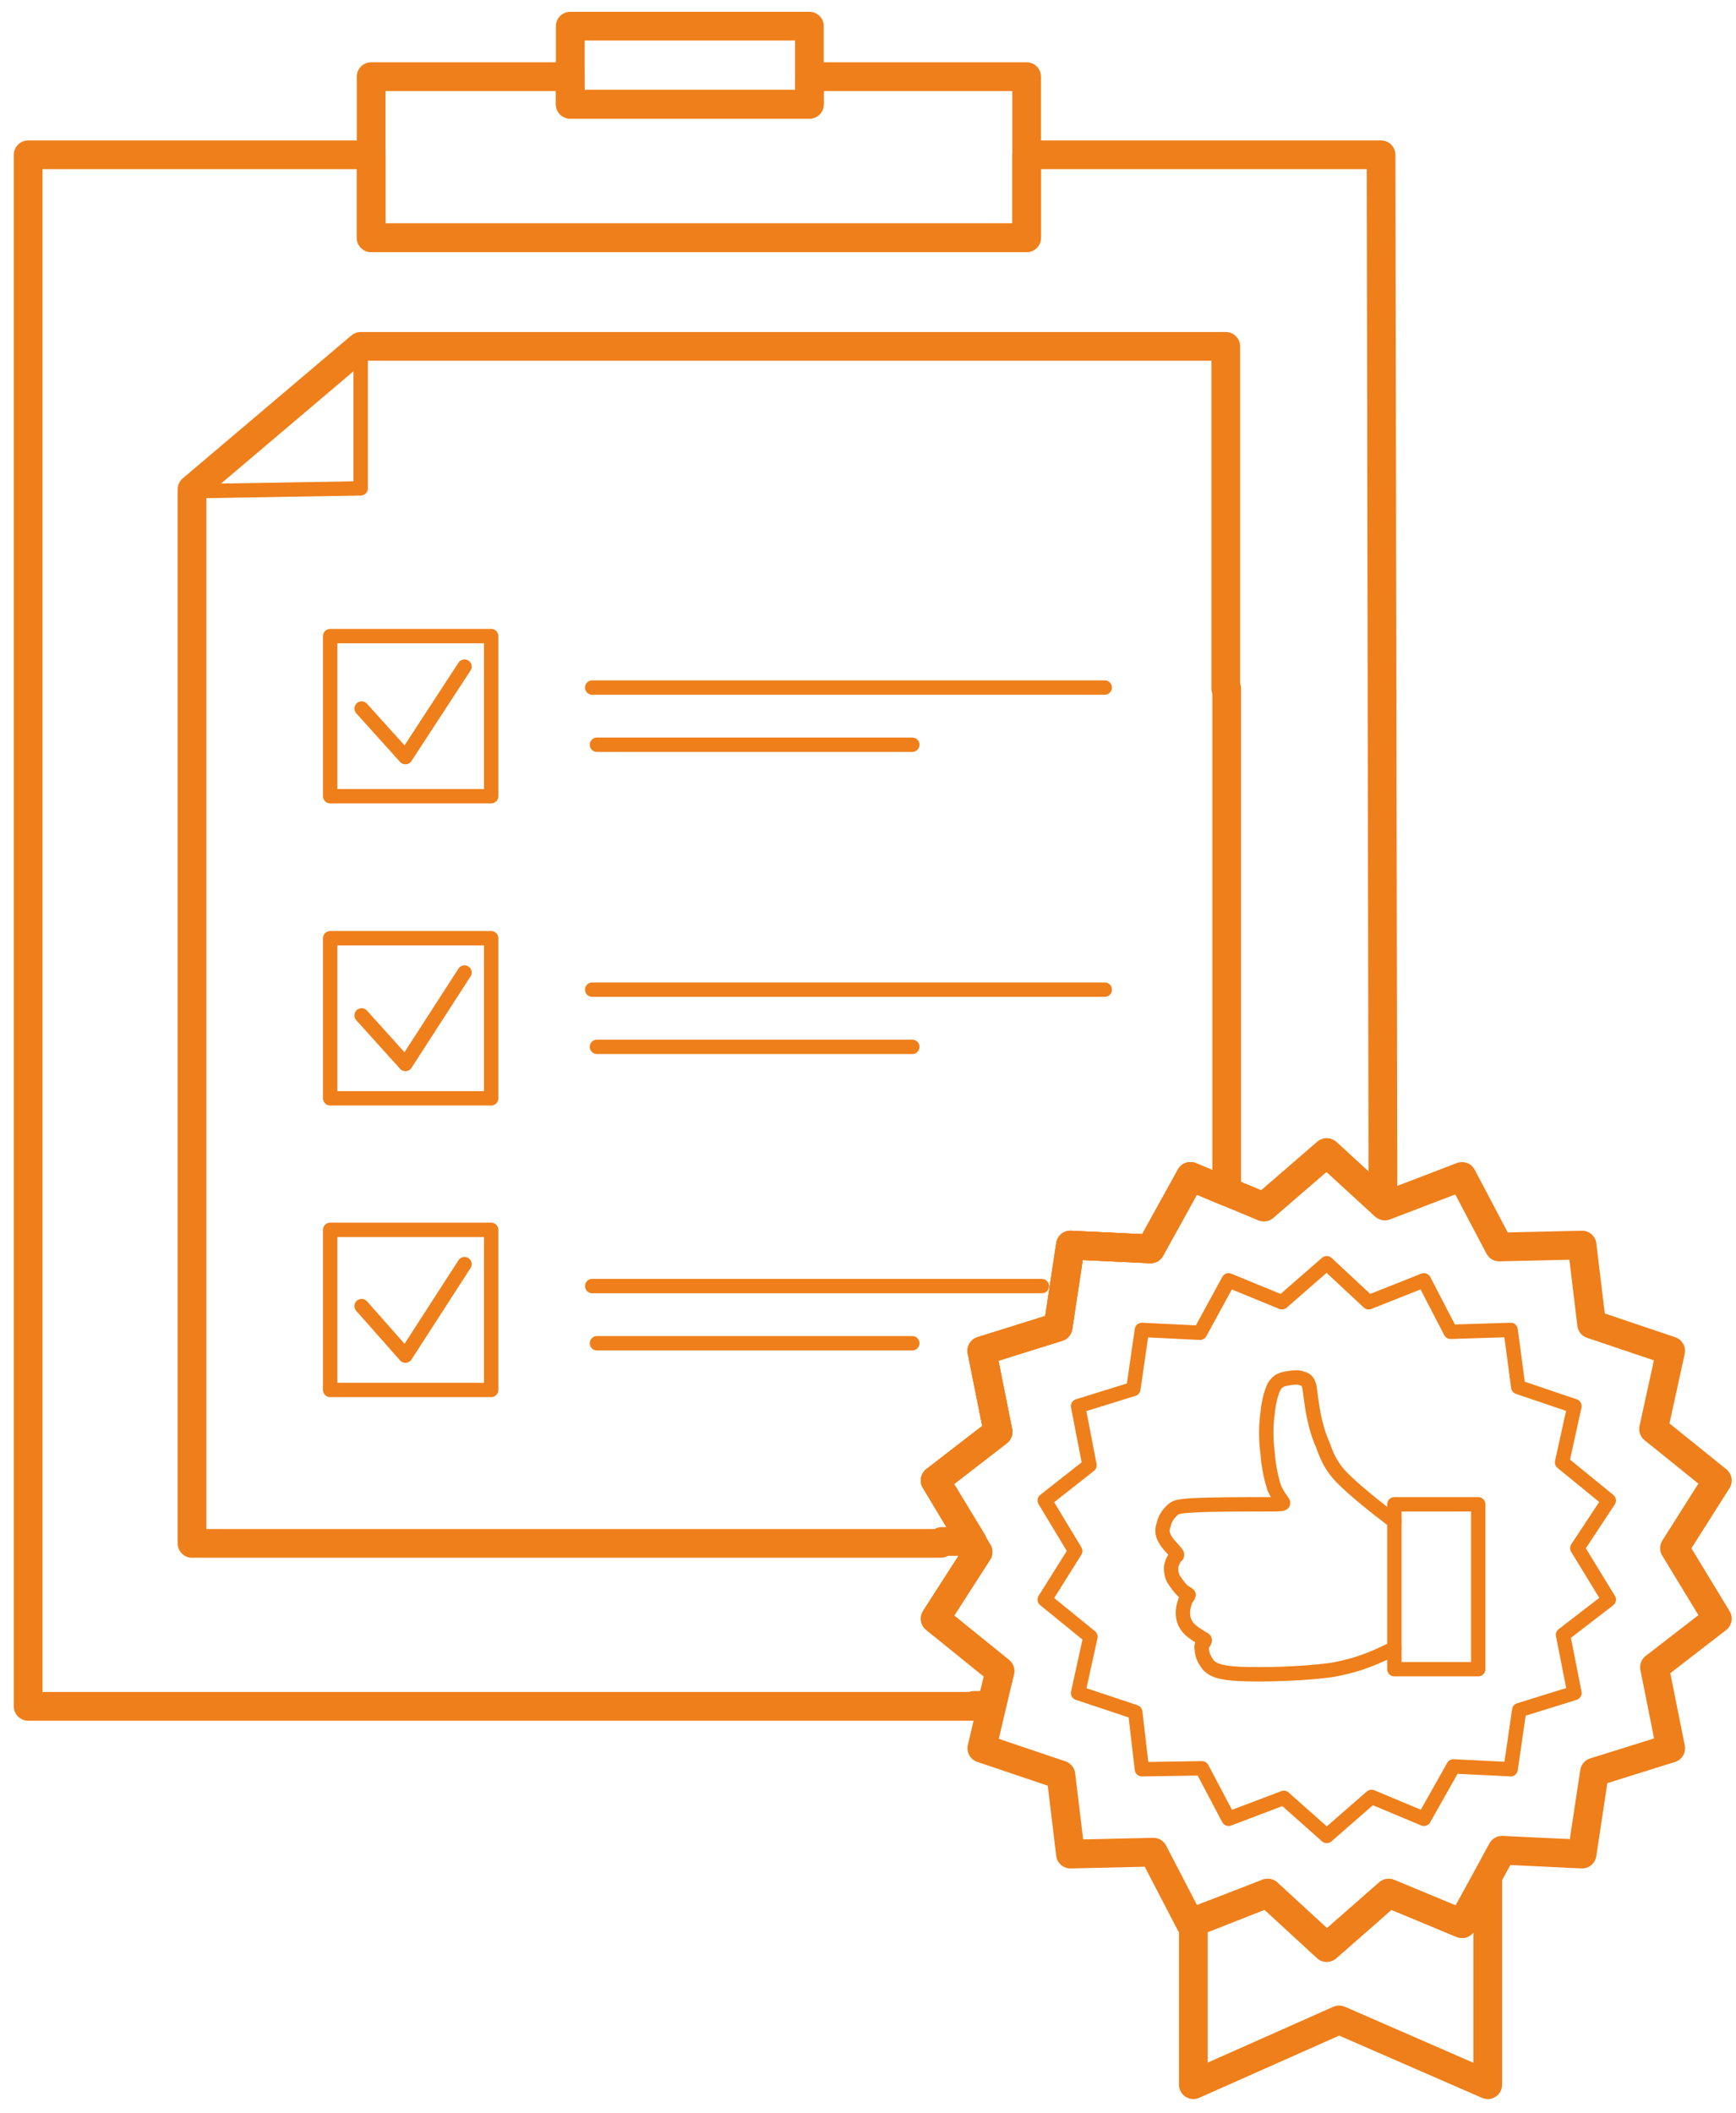 <svg width="83" height="101" viewBox="0 0 83 101" fill="none" xmlns="http://www.w3.org/2000/svg">
<path fill-rule="evenodd" clip-rule="evenodd" d="M1.346 7.4H17.745V11.363H49.084V7.4H66.03L66.121 57.552L63.433 55.092L60.427 57.689L56.919 56.231L55.006 59.693L51.18 59.511L50.588 63.428L46.943 64.567L47.718 68.439L44.711 70.762L46.761 74.179L44.711 77.367L47.809 79.873L47.399 81.513H46.579V81.558H1.346V81.513V19.835V7.4Z" stroke="#EF7F1A" stroke-width="1.373" stroke-miterlimit="22.926" stroke-linecap="round" stroke-linejoin="round"/>
<path fill-rule="evenodd" clip-rule="evenodd" d="M17.745 3.664H27.265V4.985H38.699V3.664H49.084V11.363H17.745V3.664Z" stroke="#EF7F1A" stroke-width="1.373" stroke-miterlimit="22.926" stroke-linecap="round" stroke-linejoin="round"/>
<path d="M38.699 1.25H27.265V4.985H38.699V1.25Z" stroke="#EF7F1A" stroke-width="1.373" stroke-miterlimit="22.926" stroke-linecap="round" stroke-linejoin="round"/>
<path fill-rule="evenodd" clip-rule="evenodd" d="M17.244 16.555H58.605V32.909H58.65V56.96L56.919 56.231L55.006 59.693L51.18 59.511L50.588 63.428L46.943 64.567L47.718 68.439L44.711 70.762L46.488 73.677H45.03L44.985 73.769H9.181V23.388L17.244 16.555Z" stroke="#EF7F1A" stroke-width="1.373" stroke-miterlimit="22.926" stroke-linecap="round" stroke-linejoin="round"/>
<path fill-rule="evenodd" clip-rule="evenodd" d="M17.244 16.555L9.181 23.479L17.244 23.343V16.555Z" stroke="#EF7F1A" stroke-width="0.687" stroke-miterlimit="22.926" stroke-linecap="round" stroke-linejoin="round"/>
<path d="M23.484 30.403H15.786V38.056H23.484V30.403Z" stroke="#EF7F1A" stroke-width="0.687" stroke-miterlimit="22.926" stroke-linecap="round" stroke-linejoin="round"/>
<path d="M23.484 44.843H15.786V52.496H23.484V44.843Z" stroke="#EF7F1A" stroke-width="0.687" stroke-miterlimit="22.926" stroke-linecap="round" stroke-linejoin="round"/>
<path d="M23.484 58.782H15.786V66.435H23.484V58.782Z" stroke="#EF7F1A" stroke-width="0.687" stroke-miterlimit="22.926" stroke-linecap="round" stroke-linejoin="round"/>
<path d="M28.313 32.863H52.82" stroke="#EF7F1A" stroke-width="0.687" stroke-miterlimit="22.926" stroke-linecap="round" stroke-linejoin="round"/>
<path d="M28.541 35.596H43.618" stroke="#EF7F1A" stroke-width="0.687" stroke-miterlimit="22.926" stroke-linecap="round" stroke-linejoin="round"/>
<path d="M28.313 47.303H52.82" stroke="#EF7F1A" stroke-width="0.687" stroke-miterlimit="22.926" stroke-linecap="round" stroke-linejoin="round"/>
<path d="M28.541 50.036H43.618" stroke="#EF7F1A" stroke-width="0.687" stroke-miterlimit="22.926" stroke-linecap="round" stroke-linejoin="round"/>
<path d="M28.313 61.47H49.813" stroke="#EF7F1A" stroke-width="0.687" stroke-miterlimit="22.926" stroke-linecap="round" stroke-linejoin="round"/>
<path d="M28.541 64.203H43.618" stroke="#EF7F1A" stroke-width="0.687" stroke-miterlimit="22.926" stroke-linecap="round" stroke-linejoin="round"/>
<path d="M17.289 33.865L19.384 36.188L22.209 31.861" stroke="#EF7F1A" stroke-width="0.687" stroke-miterlimit="22.926" stroke-linecap="round" stroke-linejoin="round"/>
<path d="M17.289 48.533L19.384 50.856L22.209 46.483" stroke="#EF7F1A" stroke-width="0.687" stroke-miterlimit="22.926" stroke-linecap="round" stroke-linejoin="round"/>
<path d="M17.289 62.426L19.384 64.795L22.209 60.422" stroke="#EF7F1A" stroke-width="0.687" stroke-miterlimit="22.926" stroke-linecap="round" stroke-linejoin="round"/>
<path fill-rule="evenodd" clip-rule="evenodd" d="M63.433 60.377L65.438 62.244L68.079 61.196L69.355 63.656L72.225 63.565L72.589 66.298L75.277 67.209L74.684 69.897L76.917 71.719L75.413 73.996L76.917 76.456L74.73 78.142L75.277 80.92L72.635 81.74L72.225 84.564L69.492 84.428L68.079 86.933L65.574 85.885L63.433 87.753L61.383 85.931L58.741 86.933L57.466 84.519L54.596 84.564L54.277 81.831L51.544 80.92L52.136 78.233L49.95 76.456L51.407 74.133L49.95 71.719L52.091 70.034L51.544 67.209L54.186 66.389L54.596 63.565L57.375 63.702L58.741 61.196L61.292 62.244L63.433 60.377Z" stroke="#EF7F1A" stroke-width="0.687" stroke-miterlimit="22.926" stroke-linecap="round" stroke-linejoin="round"/>
<path fill-rule="evenodd" clip-rule="evenodd" d="M57.056 99.642V91.853L60.609 90.486L63.433 93.083L66.394 90.486L69.901 91.944L71.131 89.757V99.642L64.025 96.545L57.056 99.642Z" stroke="#EF7F1A" stroke-width="1.373" stroke-miterlimit="22.926" stroke-linecap="round" stroke-linejoin="round"/>
<path fill-rule="evenodd" clip-rule="evenodd" d="M63.433 55.092L66.212 57.643L69.901 56.231L71.678 59.602L75.641 59.511L76.097 63.292L79.877 64.567L79.058 68.302L82.109 70.762L80.06 73.996L82.109 77.367L79.103 79.69L79.877 83.562L76.233 84.701L75.641 88.619L71.815 88.436L69.901 91.944L66.394 90.486L63.433 93.083L60.609 90.486L56.919 91.944L55.143 88.528L51.18 88.619L50.724 84.838L46.943 83.562L47.809 79.873L44.711 77.367L46.761 74.179L44.711 70.762L47.718 68.439L46.943 64.567L50.587 63.428L51.18 59.511L55.006 59.693L56.919 56.231L60.427 57.689L63.433 55.092Z" stroke="#EF7F1A" stroke-width="1.373" stroke-miterlimit="22.926" stroke-linecap="round" stroke-linejoin="round"/>
<path d="M70.676 71.901H66.667V79.782H70.676V71.901Z" stroke="#EF7F1A" stroke-width="0.687" stroke-miterlimit="22.926" stroke-linecap="round" stroke-linejoin="round"/>
<path d="M66.667 72.721C65.711 71.992 64.8 71.263 64.207 70.671C63.615 70.079 63.433 69.578 63.251 69.077C63.023 68.576 62.886 68.029 62.795 67.574C62.704 67.073 62.659 66.663 62.613 66.344C62.568 66.07 62.477 65.934 62.249 65.888C62.067 65.797 61.793 65.843 61.52 65.888C61.292 65.934 61.11 65.979 60.928 66.253C60.791 66.526 60.654 66.981 60.609 67.528C60.518 68.12 60.518 68.803 60.609 69.487C60.654 70.124 60.791 70.717 60.928 71.127C61.11 71.537 61.292 71.719 61.338 71.81C61.383 71.901 61.247 71.901 60.381 71.901C59.561 71.901 57.967 71.901 57.101 71.947C56.282 71.992 56.191 72.038 56.008 72.22C55.872 72.356 55.689 72.584 55.644 72.858C55.553 73.085 55.553 73.313 55.689 73.541C55.826 73.814 56.099 74.042 56.19 74.179C56.327 74.315 56.282 74.361 56.19 74.406C56.145 74.498 56.054 74.634 56.008 74.816C55.963 74.999 56.008 75.272 56.099 75.454C56.236 75.682 56.418 75.91 56.555 76.046C56.691 76.137 56.783 76.183 56.828 76.228C56.828 76.274 56.783 76.32 56.691 76.456C56.646 76.593 56.555 76.821 56.555 77.094C56.555 77.367 56.646 77.641 56.874 77.868C57.056 78.05 57.375 78.233 57.511 78.324C57.648 78.369 57.602 78.415 57.557 78.506C57.466 78.552 57.42 78.688 57.466 78.871C57.466 79.098 57.603 79.371 57.785 79.599C57.967 79.781 58.24 79.964 59.288 80.009C60.381 80.055 62.249 80.009 63.615 79.827C64.982 79.599 65.847 79.189 66.667 78.779" stroke="#EF7F1A" stroke-width="0.687" stroke-miterlimit="22.926" stroke-linecap="round" stroke-linejoin="round"/>
</svg>
